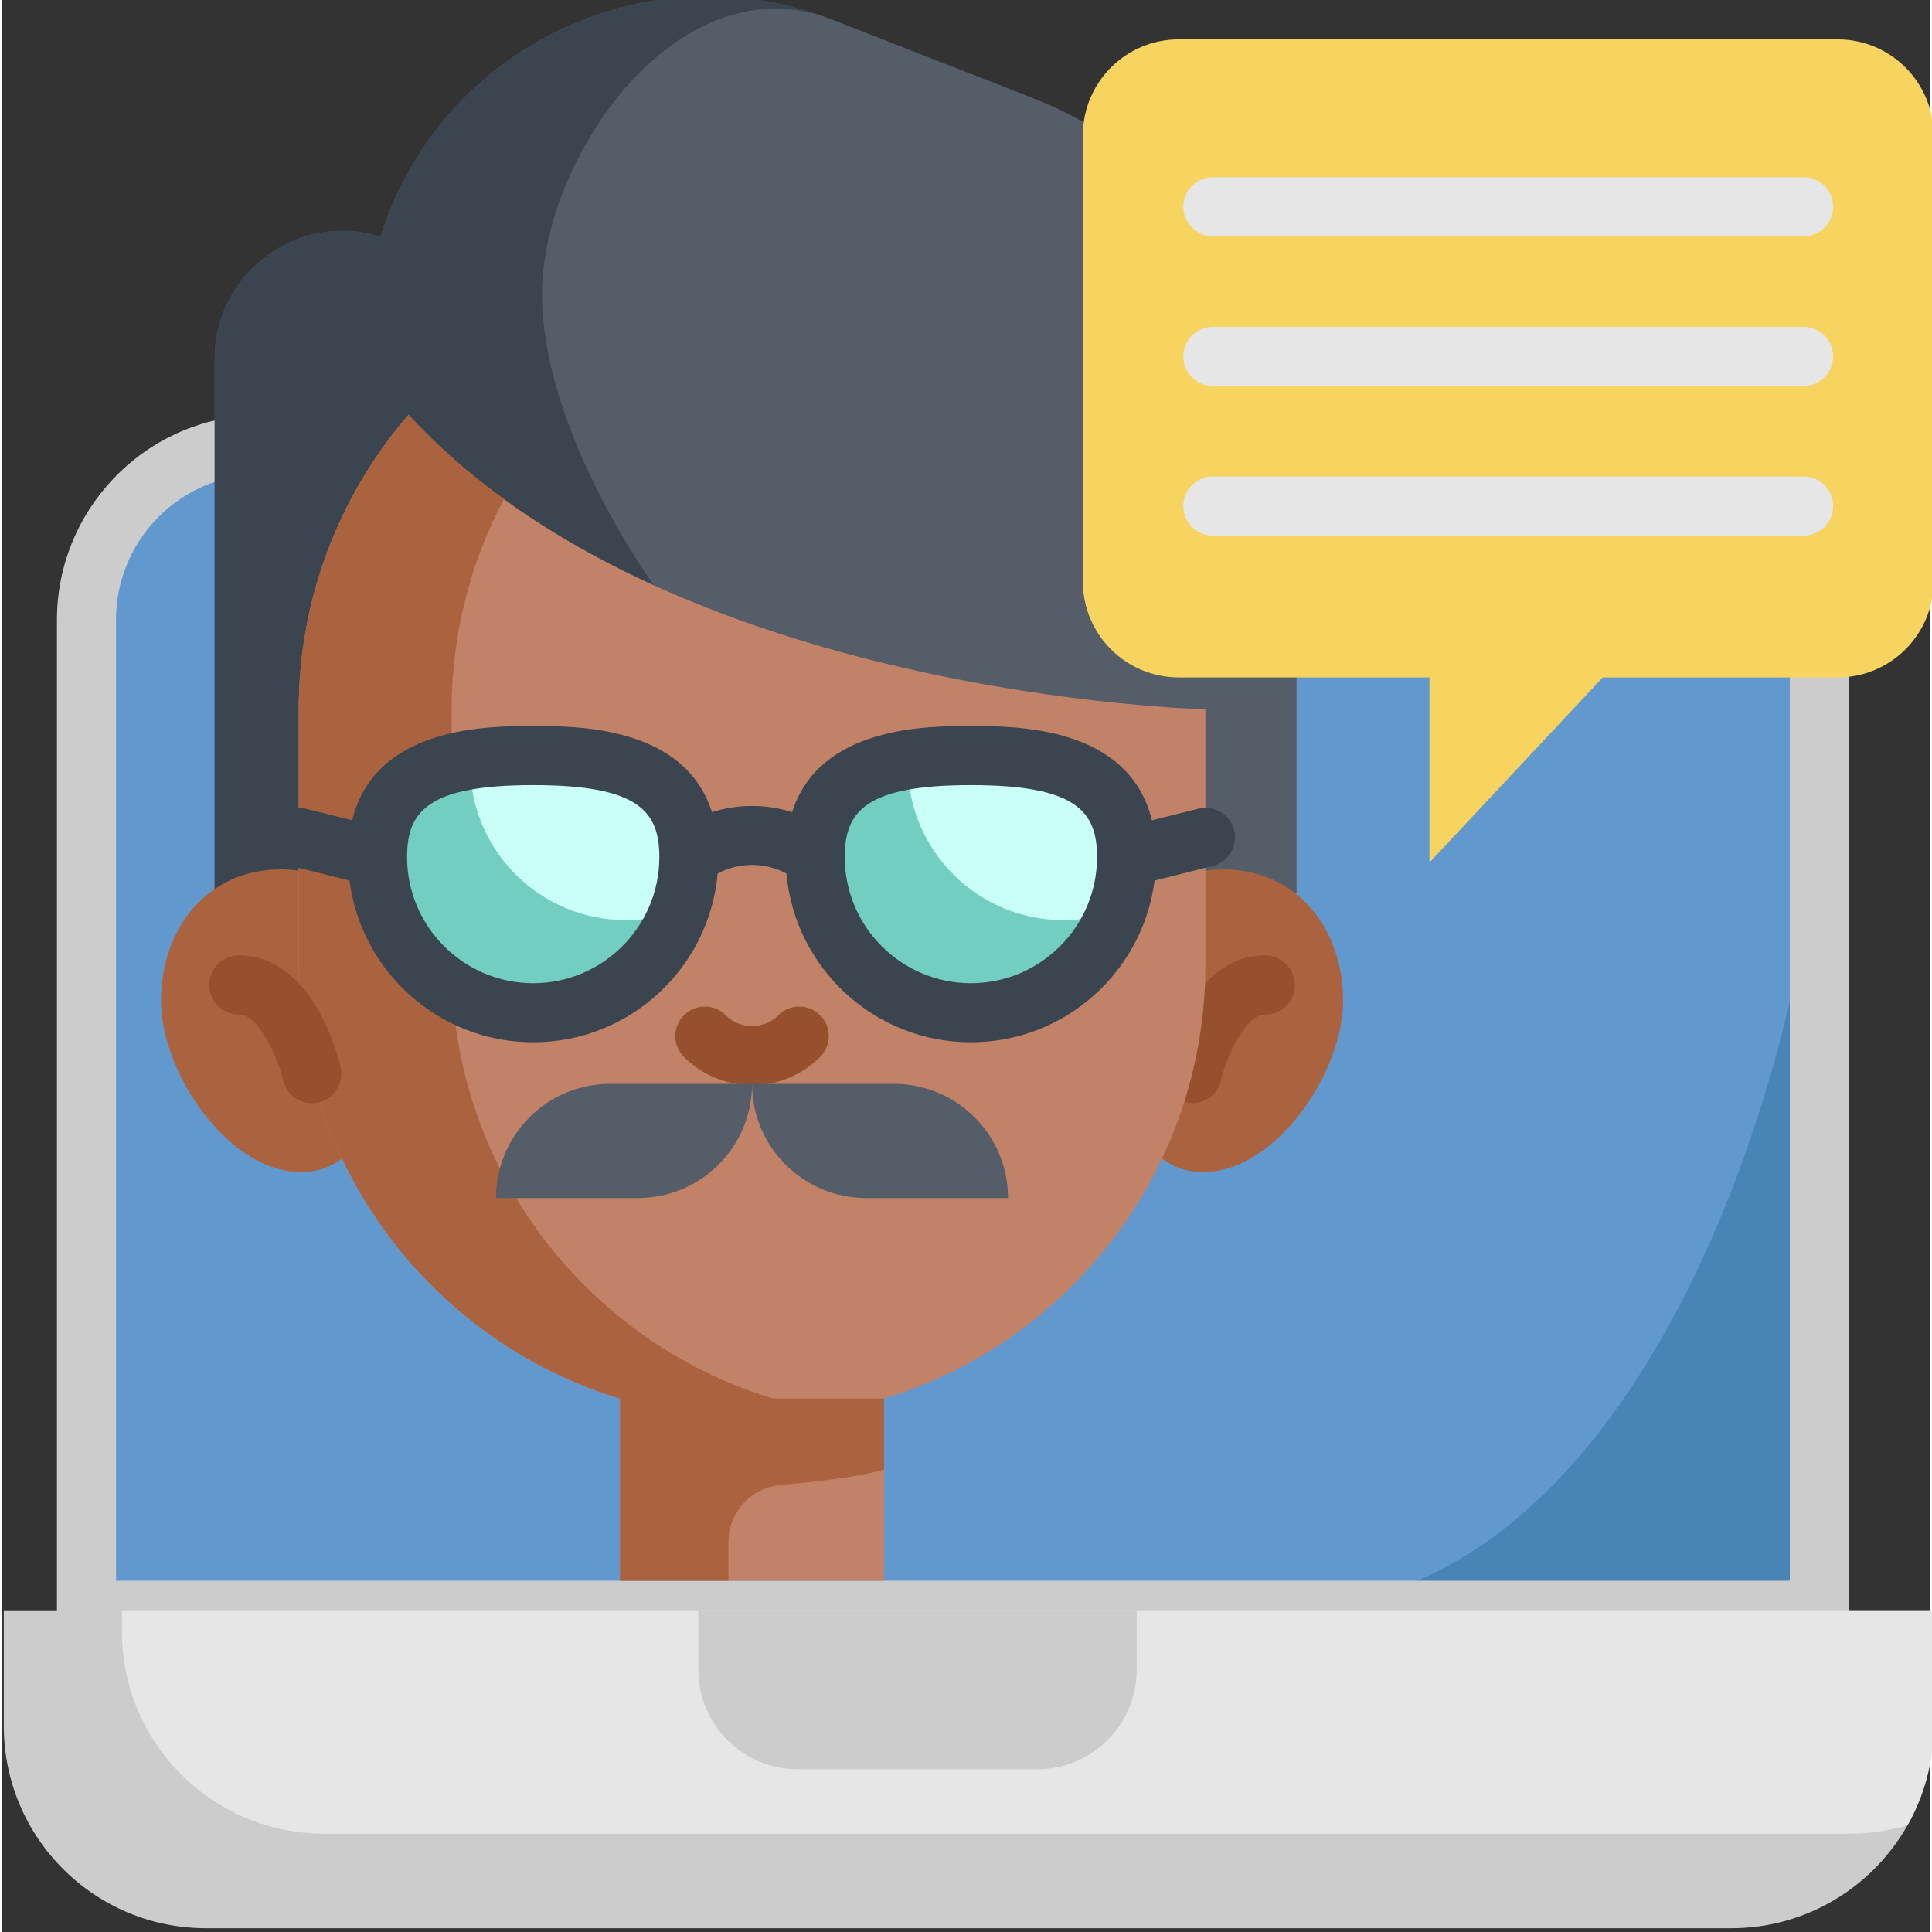 <svg height="511pt" viewBox="0 1 511 512" width="511pt" xmlns="http://www.w3.org/2000/svg"><rect x="0" y="1" width="511" height="512" fill="#333333" stroke="none"/><path d="m66.254 118.879c-24.441 1.367-43.832 21.613-43.832 46.391v262.473h459.23v-262.473c0-25.664-20.801-46.465-46.469-46.465h-4.027" fill="#6198ce"/><path d="m481.652 209.742v218h-144.031c103.816 0 144.031-163.727 144.031-218zm0 0" fill="#4884b5"/><path d="m481.652 435.57h-459.23c-4.324 0-7.828-3.504-7.828-7.828v-262.473c0-28.789 22.5-52.602 51.223-54.207.148-.008.293-.012.438-.012l368.93-.074c29.938 0 54.297 24.355 54.297 54.293v262.473c0 4.324-3.508 7.828-7.828 7.828zm-451.406-15.656h443.578v-254.645c0-21.305-17.332-38.637-38.641-38.637h-4.027l-364.672.07c-20.336 1.25-36.238 18.148-36.238 38.566zm0 0" fill="#ccc"/><path d="m511.918 427.742v30.633c0 9.57-2.508 18.547-6.898 26.32-9.207 16.305-26.691 27.305-46.73 27.305h-404.164c-29.621 0-53.625-24.004-53.625-53.625v-30.633zm0 0" fill="#ccc"/><path d="m511.918 427.742v30.633c0 9.57-2.508 18.547-6.898 26.32-4.887 1.473-10.062 2.254-15.418 2.254h-404.164c-29.621 0-53.625-24.004-53.625-53.625v-5.582zm0 0" fill="#e6e6e6"/><path d="m274.359 469.871h-63.438c-14.57 0-26.379-11.812-26.379-26.383v-15.746h116.195v15.746c0 14.57-11.809 26.383-26.379 26.383zm0 0" fill="#ccc"/><path d="m343.109 129.648v108.129l-199.566-.812-87.148-.355v-140.465c0-22.855 22.113-39.168 43.949-32.438 12.293-39.074 48.324-63.707 86.793-63.707 10.555 0 21.273 1.848 31.742 5.762.457.168.918.344 1.375.52l52.699 20.605c42.309 16.543 70.156 57.328 70.156 102.762zm0 0" fill="#545d68"/><path d="m143.137 78.957c0 36.527 29.648 77.148 29.648 77.148l-29.242 80.859-87.148-.355v-140.465c0-22.855 22.113-39.168 43.949-32.438 12.293-39.074 48.324-63.707 86.793-63.707 10.555 0 21.273 1.848 31.742 5.762-40.039-14.34-75.742 37.082-75.742 73.195zm0 0" fill="#3b454f"/><path d="m163.801 371.641h70v48.273h-70zm0 0" fill="#c28267"/><path d="m318.945 231.758c1.543-.238 3.16-.355 4.84-.355 19.207 0 31.645 15.562 31.645 34.766 0 19.207-17.898 45.445-37.102 45.445-4.32 0-7.91-1.328-10.887-3.602h-217.285c-2.973 2.273-6.566 3.602-10.887 3.602-19.203 0-37.102-26.238-37.102-45.445 0-19.203 12.441-34.766 31.645-34.766 1.68 0 3.297.117 4.844.355" fill="#ab633f"/><path d="m315.457 293.34c-.59 0-1.191-.066-1.793-.207-4.203-.988-6.812-5.18-5.84-9.383.707-3.027 7.434-29.562 27.004-29.562 4.324 0 7.828 3.504 7.828 7.828s-3.504 7.828-7.828 7.828c-5.379 0-10.312 11.375-11.758 17.465-.852 3.602-4.066 6.031-7.613 6.031zm0 0" fill="#96502d"/><path d="m107.758 110.93c68.777 74.895 211.191 78.027 211.191 78.027v67.727c0 33.18-13.453 63.207-35.195 84.945-21.742 21.75-51.777 35.195-84.957 35.195-66.348 0-120.141-53.793-120.141-120.141v-67.363c0-29.965 10.957-57.352 29.098-78.391zm0 0" fill="#c28267"/><path d="m233.801 371.641v18.789c-6.273 1.91-18.012 3.285-27.395 4.113-7.852.688-13.863 7.254-13.863 15.133v10.238h-28.742v-48.273zm0 0" fill="#ab633f"/><path d="m119.18 256.684v-67.363c0-20.25 5.012-39.32 13.855-56.051-9.133-6.629-17.66-14.043-25.277-22.34-.004 0-.004 0-.004 0-18.141 21.039-29.098 48.426-29.098 78.391v67.363c0 66.348 53.793 120.141 120.141 120.141 6.906 0 13.676-.59 20.266-1.711-56.703-9.633-99.883-58.988-99.883-118.43zm0 0" fill="#ab633f"/><path d="m198.801 288.57c-6.539 0-13.074-2.488-18.047-7.461-3.059-3.059-3.059-8.016 0-11.07 3.055-3.059 8.012-3.059 11.066 0 3.852 3.848 10.109 3.848 13.953 0 3.059-3.059 8.016-3.059 11.07 0 3.059 3.055 3.059 8.012 0 11.07-4.973 4.973-11.508 7.461-18.043 7.461zm0 0" fill="#96502d"/><path d="m82.141 293.352c-3.555 0-6.77-2.438-7.613-6.043-1.445-6.094-6.375-17.465-11.758-17.465-4.324 0-7.828-3.504-7.828-7.828 0-4.32 3.504-7.828 7.828-7.828 19.57 0 26.301 26.539 27 29.562.98 4.211-1.641 8.418-5.852 9.398-.594.137-1.191.203-1.777.203zm0 0" fill="#96502d"/><path d="m229.07 318.488h37.57c0-16.715-13.551-30.266-30.266-30.266h-37.574c0 16.715 13.551 30.266 30.27 30.266zm0 0" fill="#545d68"/><path d="m168.535 318.488h-37.574c0-16.715 13.551-30.266 30.266-30.266h37.574c0 16.715-13.551 30.266-30.266 30.266zm0 0" fill="#545d68"/><path d="m215.535 228.133c0 22.785 18.473 41.246 41.258 41.246 17.793 0 32.961-11.258 38.75-27.051 1.621-4.426 2.508-9.207 2.508-14.195 0-22.793-18.477-26.895-41.258-26.895-5.941 0-11.598.281-16.699 1.105-14.469 2.305-24.559 8.945-24.559 25.789zm0 0" fill="#72cec0"/><path d="m99.547 228.133c0 22.785 18.461 41.246 41.246 41.246 17.805 0 32.973-11.258 38.742-27.051 1.629-4.426 2.516-9.207 2.516-14.195 0-22.793-18.465-26.895-41.258-26.895-5.938 0-11.586.281-16.688 1.105-14.465 2.305-24.559 8.945-24.559 25.789zm0 0" fill="#72cec0"/><path d="m240.07 203.586c0 22.793 18.477 41.258 41.258 41.258 5 0 9.793-.887 14.215-2.516 1.621-4.426 2.508-9.207 2.508-14.195 0-22.793-18.477-26.895-41.258-26.895-5.941 0-11.598.281-16.699 1.105-.012.406-.023.824-.023 1.242zm0 0" fill="#c9fff7"/><path d="m124.082 203.586c0 22.793 18.465 41.258 41.258 41.258 4.988 0 9.77-.887 14.195-2.516 1.629-4.426 2.516-9.207 2.516-14.195 0-22.793-18.465-26.895-41.258-26.895-5.938 0-11.586.281-16.688 1.105-.012.406-.023.824-.023 1.242zm0 0" fill="#c9fff7"/><path d="m326.539 221.012c-1.051-4.191-5.305-6.742-9.492-5.695l-12.281 3.066c-6.094-24.953-35.941-24.977-47.969-24.977-11.668 0-40.129.012-47.375 22.824-6.906-2.191-14.336-2.191-21.242 0-7.242-22.812-35.703-22.824-47.375-22.824-12.023 0-41.871.02-47.969 24.977l-12.285-3.066c-4.191-1.047-8.441 1.504-9.488 5.695-1.051 4.195 1.5 8.445 5.695 9.492l15.371 3.84c3.066 24.141 23.719 42.867 48.676 42.867 25.598 0 46.664-19.691 48.879-44.719 5.695-3.023 12.539-3.023 18.234 0 2.215 25.027 23.285 44.719 48.879 44.719 24.957 0 45.609-18.727 48.676-42.867l15.367-3.84c4.195-1.047 6.746-5.297 5.699-9.492zm-185.734 40.547c-18.43 0-33.426-14.996-33.426-33.43 0-12.074 5.469-19.066 33.426-19.066 27.961 0 33.43 6.988 33.43 19.066 0 18.434-14.996 33.43-33.43 33.43zm115.992 0c-18.434 0-33.43-14.996-33.43-33.43 0-12.074 5.473-19.066 33.43-19.066s33.43 6.988 33.43 19.066c0 18.434-14.996 33.43-33.43 33.43zm0 0" fill="#3b454f"/><path d="m486.523 11.438h-174.652c-14.023 0-25.395 11.371-25.395 25.395v118.297c0 14.023 11.371 25.391 25.395 25.391h66.453v49.055l45.922-49.055h62.277c14.023 0 25.391-11.367 25.391-25.391v-118.297c0-14.023-11.367-25.395-25.391-25.395zm0 0" fill="#f7d360"/><g fill="#e6e6e6"><path d="m477.473 63.625h-156.555c-4.324 0-7.828-3.508-7.828-7.828 0-4.324 3.504-7.828 7.828-7.828h156.555c4.324 0 7.828 3.504 7.828 7.828 0 4.32-3.504 7.828-7.828 7.828zm0 0"/><path d="m477.473 103.285h-156.555c-4.324 0-7.828-3.504-7.828-7.828s3.504-7.828 7.828-7.828h156.555c4.324 0 7.828 3.504 7.828 7.828s-3.504 7.828-7.828 7.828zm0 0"/><path d="m477.473 142.945h-156.555c-4.324 0-7.828-3.504-7.828-7.828 0-4.324 3.504-7.828 7.828-7.828h156.555c4.324 0 7.828 3.504 7.828 7.828 0 4.324-3.504 7.828-7.828 7.828zm0 0"/></g></svg>